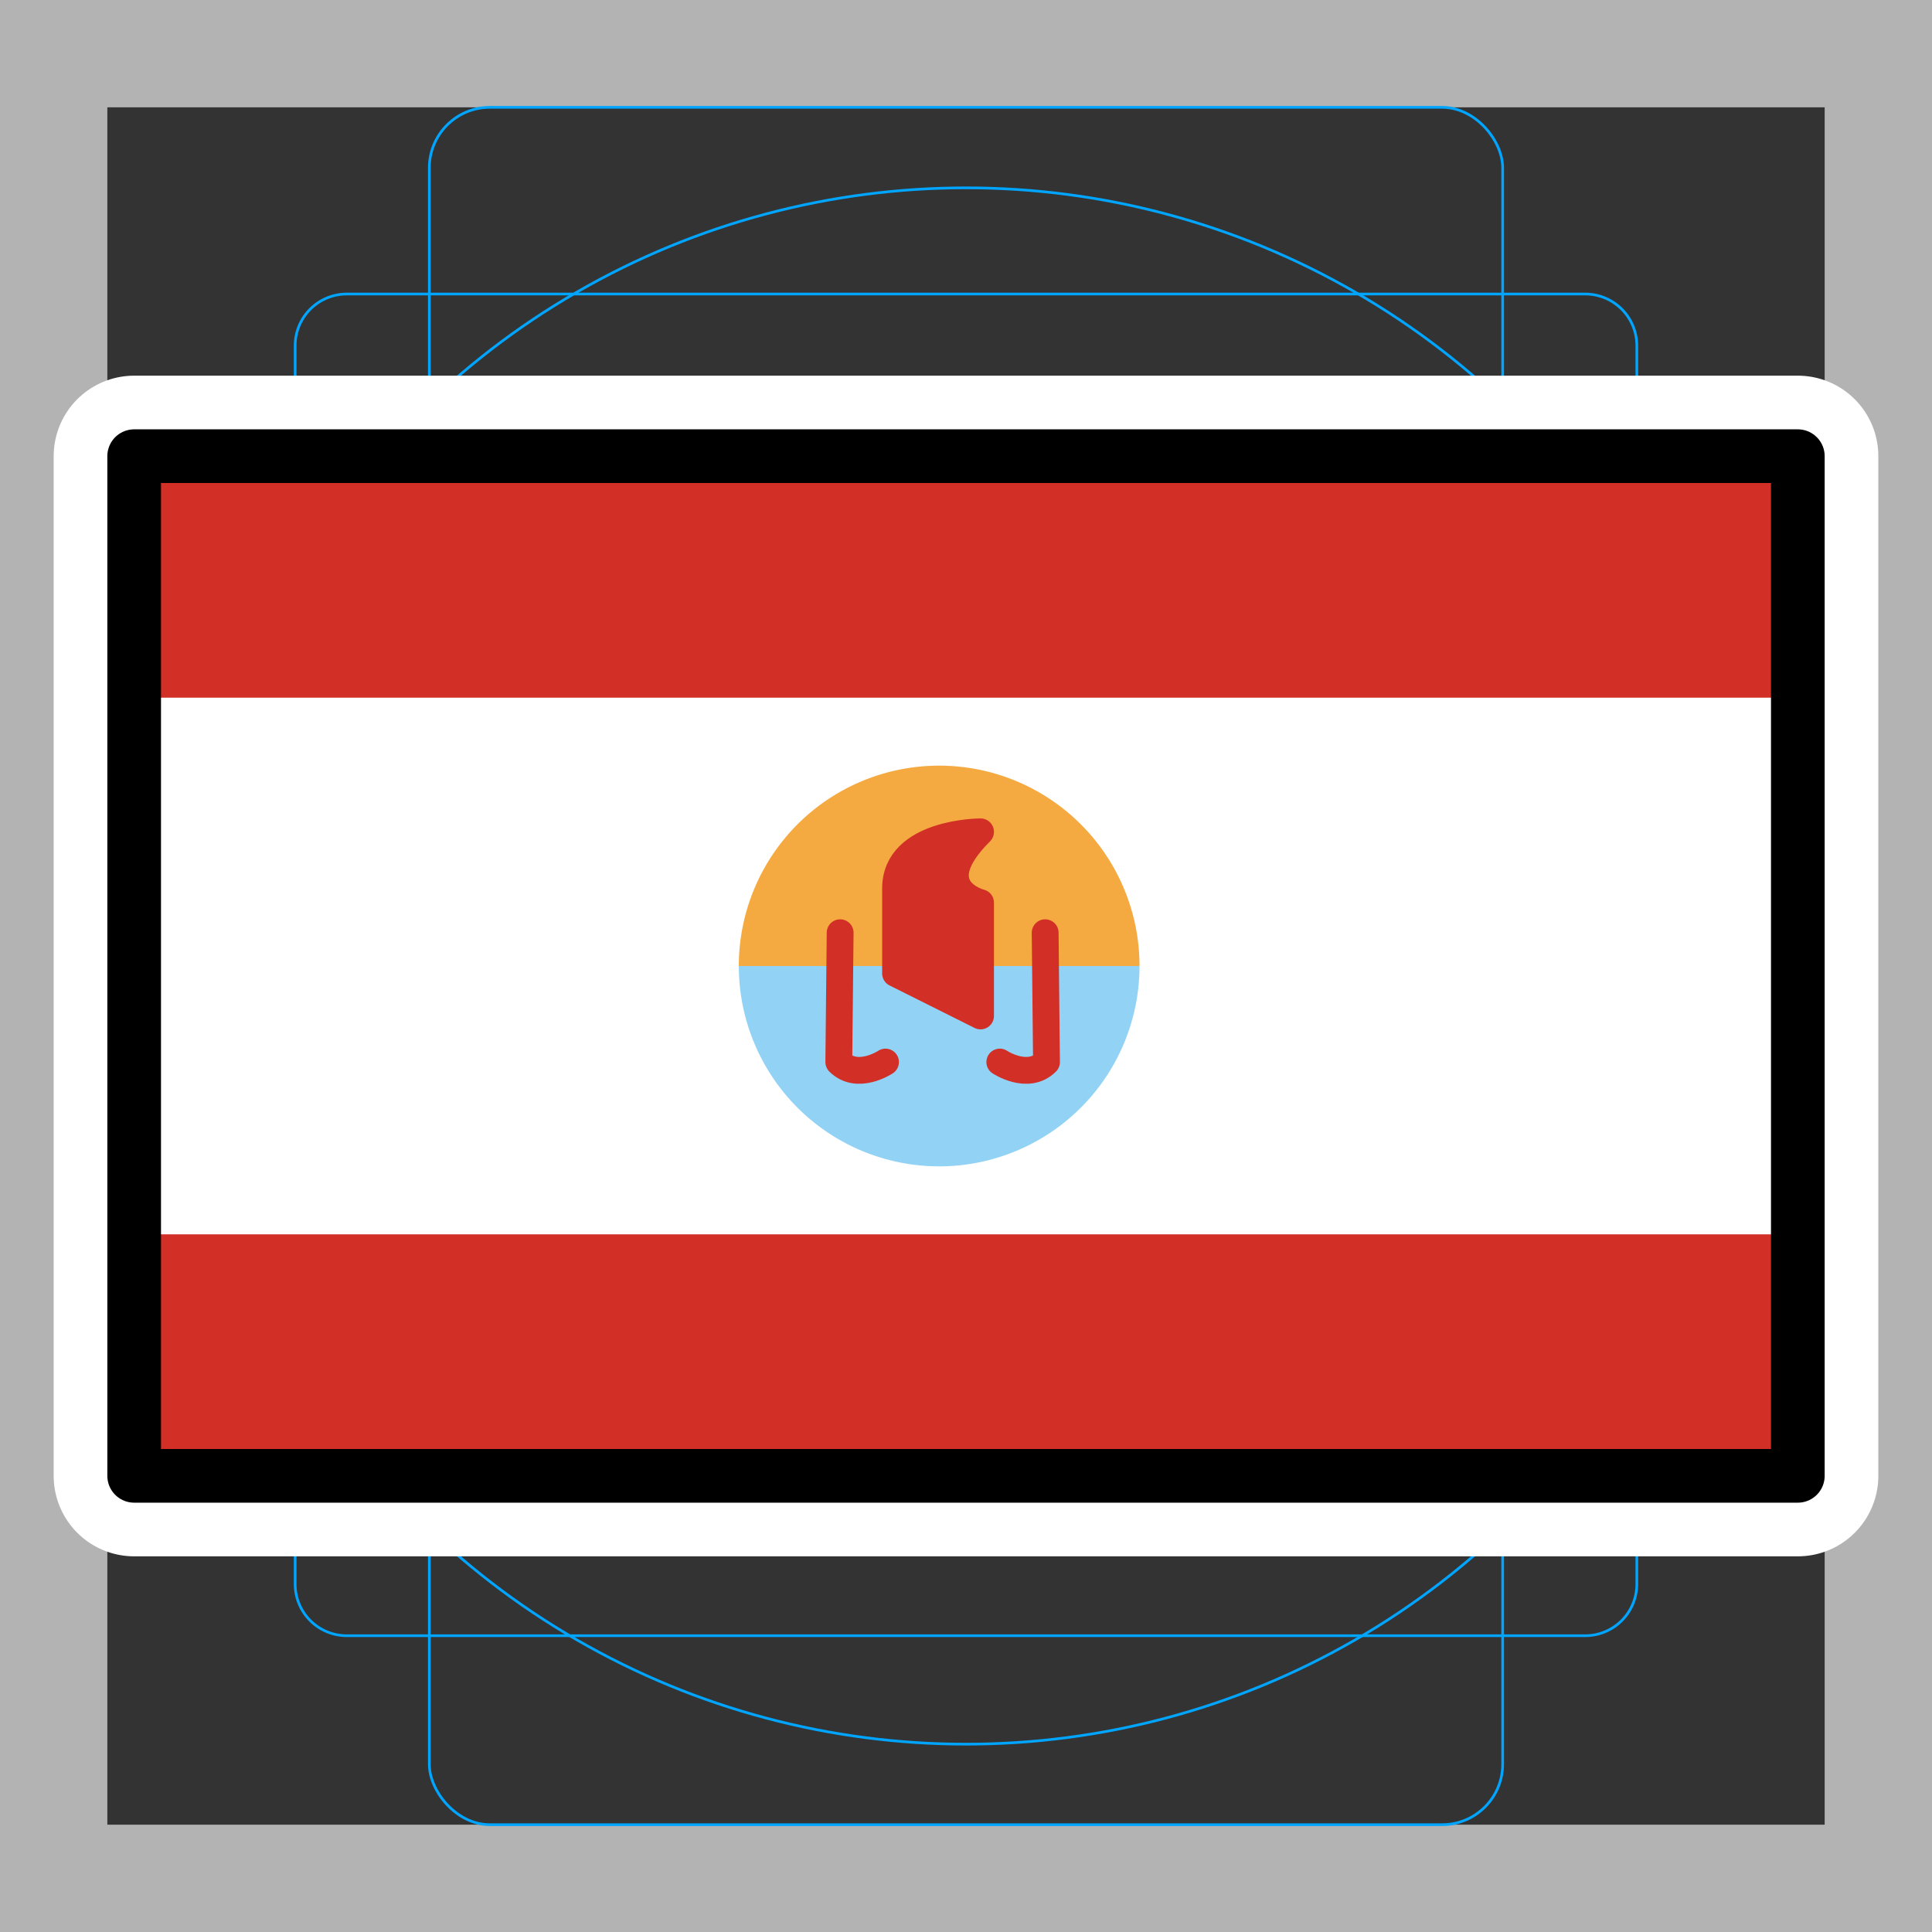 <svg viewBox="0 0 72 72" xmlns="http://www.w3.org/2000/svg"><rect x="0" y="0" width="72" height="72" fill="#333333" stroke="none"/><path fill="#b3b3b3" d="M68 4v64H4V4h64m4-4H0v72h72V0z"/><path fill="none" stroke="#00a5ff" stroke-miterlimit="10" stroke-width=".1" d="M12.923 10.958h46.154A1.923 1.923 0 0161 12.881v46.154a1.923 1.923 0 01-1.923 1.923H12.923A1.923 1.923 0 0111 59.035V12.881a1.923 1.923 0 011.923-1.923z"/><rect x="16" y="4" rx="2.254" ry="2.254" width="40" height="64" fill="none" stroke="#00a5ff" stroke-miterlimit="10" stroke-width=".1"/><rect x="16" y="4" rx="2.254" ry="2.254" width="40" height="64" transform="rotate(90 36 36)" fill="none" stroke="#00a5ff" stroke-miterlimit="10" stroke-width=".1"/><circle cx="36" cy="36" r="29" fill="none" stroke="#00a5ff" stroke-miterlimit="10" stroke-width=".1"/><path d="M5 17h62v38H5z" stroke-linecap="round" stroke-miterlimit="10" stroke-width="6" stroke="#fff" fill="none" stroke-linejoin="round"/><path fill="#fff" d="M5 17h62v38H5z"/><path fill="#d22f27" d="M5 17h62v9H5zm0 29h62v9H5z"/><path fill="#92d3f5" stroke="#92d3f5" stroke-linejoin="round" stroke-width=".933" d="M42 36a7 7 0 01-14 0"/><path fill="#f4aa41" stroke="#f4aa41" stroke-linejoin="round" stroke-width=".933" d="M28 36a7 7 0 0114 0"/><path fill="#d22f27" stroke="#d22f27" stroke-linejoin="round" d="M36.542 31s-3.167 0-3.167 2.111v3.167l3.167 1.583V33.64s-2.111-.528 0-2.639z"/><path fill="none" stroke="#d22f27" stroke-linecap="round" stroke-linejoin="round" d="M33 39.58s-1.044.696-1.74 0l.05-4.82m5.95 4.82s1.044.696 1.74 0l-.05-4.82"/><g><path fill="none" stroke="#000" stroke-linecap="round" stroke-linejoin="round" stroke-width="2" d="M5 17h62v38H5z"/></g></svg>